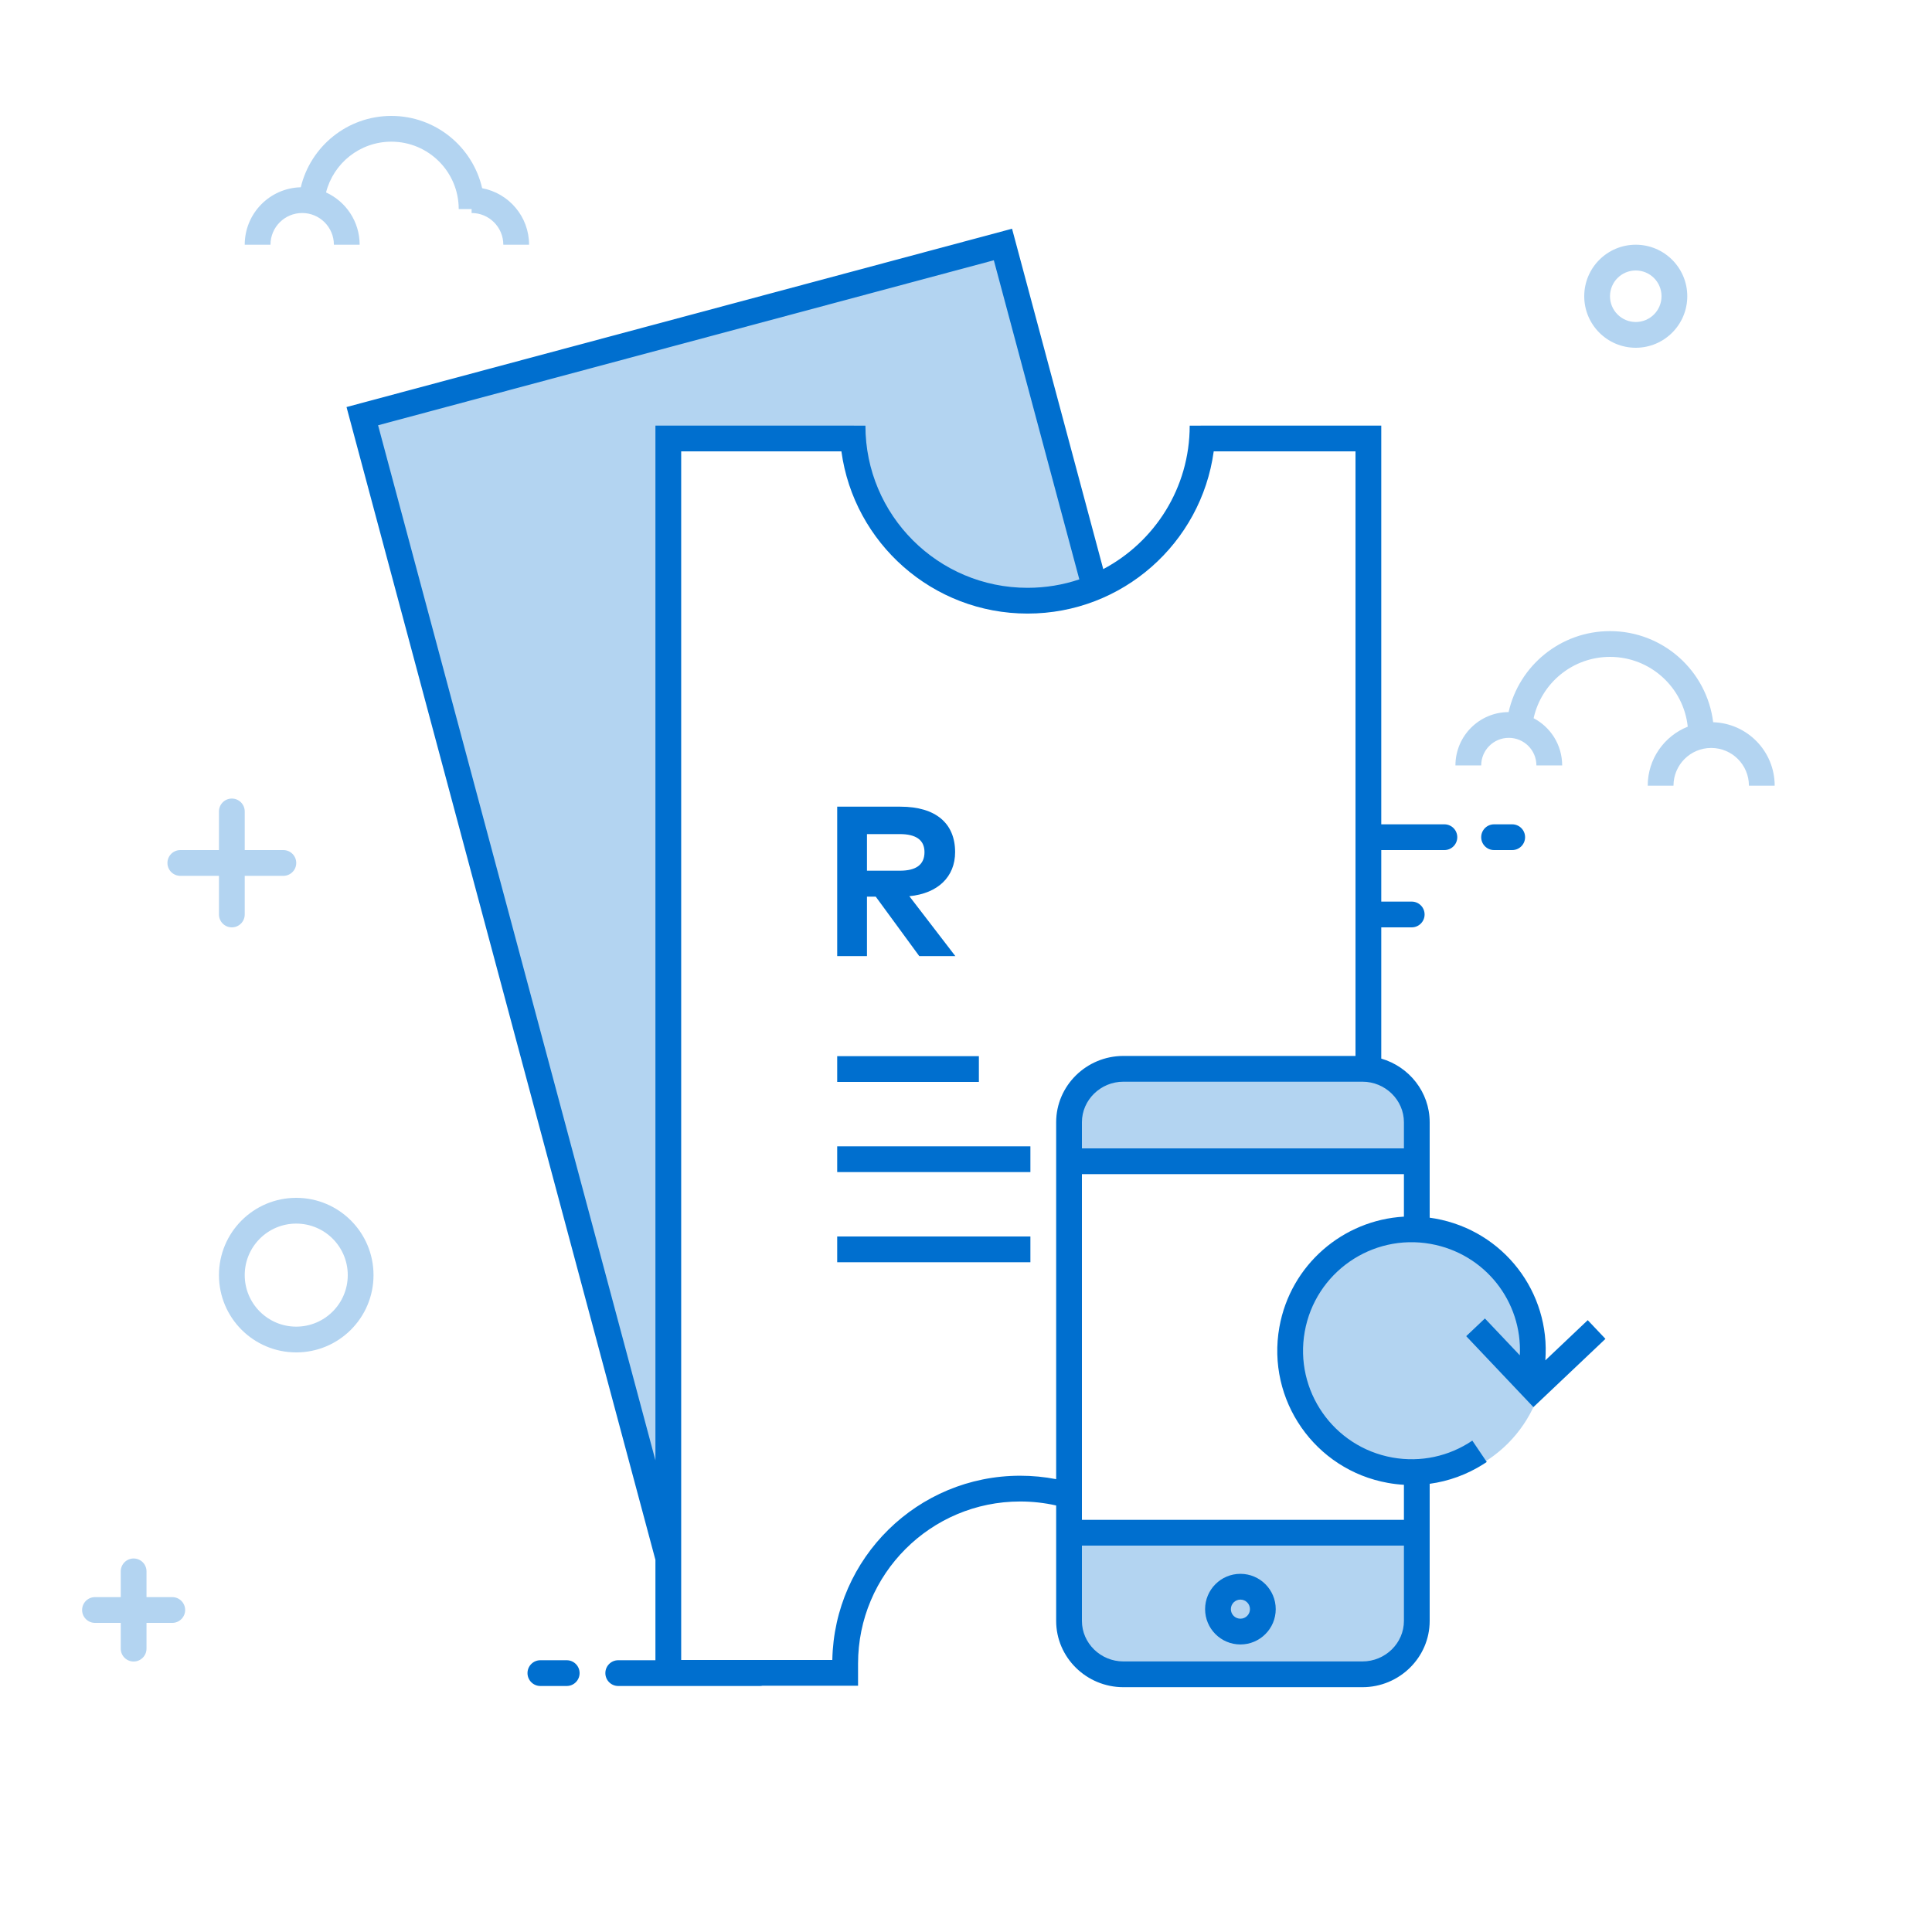 <svg width="150" height="150" viewBox="0 0 150 150" fill="none" xmlns="http://www.w3.org/2000/svg">
<rect width="150" height="150" fill="white"/>
<path fill-rule="evenodd" clip-rule="evenodd" d="M52.398 121.525L28 32.756L77.739 19L84.775 45.259C84.775 45.259 83.859 46.089 77.739 46.089C77.594 46.089 77.45 46.089 77.307 46.088C70.858 46.047 66.13 40.492 66.13 34.044H52.398V121.525Z" fill="#B3D4F1"/>
<path d="M83 87C83 84.791 84.791 83 87 83H106C108.209 83 110 84.791 110 87V90H83V87Z" fill="#B3D4F1"/>
<path d="M83 120H110V126C110 128.209 108.209 130 106 130H87C84.791 130 83 128.209 83 126V120Z" fill="#B3D4F1"/>
<circle cx="110" cy="105" r="10" fill="#B3D4F1"/>
<path fill-rule="evenodd" clip-rule="evenodd" d="M37.434 14.613C36.699 11.399 33.822 9 30.385 9C26.974 9 24.114 11.362 23.353 14.54C20.939 14.598 19 16.572 19 19H21C21 17.64 22.102 16.538 23.462 16.538C24.821 16.538 25.923 17.64 25.923 19H27.923C27.923 17.197 26.854 15.644 25.314 14.94C25.889 12.675 27.941 11 30.385 11C33.273 11 35.615 13.342 35.615 16.231H36.615V16.538C37.975 16.538 39.077 17.64 39.077 19H41.077C41.077 16.816 39.507 14.998 37.434 14.613Z" fill="#B3D4F1"/>
<path fill-rule="evenodd" clip-rule="evenodd" d="M131 23C131 20.791 129.209 19 127 19C124.791 19 123 20.791 123 23C123 25.209 124.791 27 127 27C129.209 27 131 25.209 131 23ZM125 23C125 21.895 125.895 21 127 21C128.105 21 129 21.895 129 23C129 24.105 128.105 25 127 25C125.895 25 125 24.105 125 23Z" fill="#B3D4F1"/>
<path fill-rule="evenodd" clip-rule="evenodd" d="M131.037 56.419C129.216 57.143 127.929 58.921 127.929 61H129.929C129.929 59.383 131.24 58.071 132.857 58.071C134.475 58.071 135.786 59.383 135.786 61H137.786C137.786 58.329 135.661 56.155 133.01 56.074C132.519 52.087 129.12 49 125 49C121.156 49 117.939 51.687 117.127 55.286C114.846 55.294 113 57.146 113 59.429H115C115 58.245 115.959 57.286 117.143 57.286C118.326 57.286 119.286 58.245 119.286 59.429H121.286C121.286 57.837 120.388 56.454 119.07 55.761C119.67 53.038 122.097 51 125 51C128.133 51 130.711 53.372 131.037 56.419Z" fill="#B3D4F1"/>
<path fill-rule="evenodd" clip-rule="evenodd" d="M29 99C29 95.686 26.314 93 23 93C19.686 93 17 95.686 17 99C17 102.314 19.686 105 23 105C26.314 105 29 102.314 29 99ZM19 99C19 96.791 20.791 95 23 95C25.209 95 27 96.791 27 99C27 101.209 25.209 103 23 103C20.791 103 19 101.209 19 99Z" fill="#B3D4F1"/>
<path fill-rule="evenodd" clip-rule="evenodd" d="M17 66V63C17 62.448 17.448 62 18 62C18.552 62 19 62.448 19 63V66H22C22.552 66 23 66.448 23 67C23 67.552 22.552 68 22 68H19V71C19 71.552 18.552 72 18 72C17.448 72 17 71.552 17 71V68H14C13.448 68 13 67.552 13 67C13 66.448 13.448 66 14 66H17Z" fill="#B3D4F1"/>
<path fill-rule="evenodd" clip-rule="evenodd" d="M9.375 124V122C9.375 121.448 9.823 121 10.375 121C10.927 121 11.375 121.448 11.375 122V124H13.375C13.927 124 14.375 124.448 14.375 125C14.375 125.552 13.927 126 13.375 126H11.375V128C11.375 128.552 10.927 129 10.375 129C9.823 129 9.375 128.552 9.375 128V126H7.375C6.823 126 6.375 125.552 6.375 125C6.375 124.448 6.823 124 7.375 124H9.375Z" fill="#B3D4F1"/>
<path fill-rule="evenodd" clip-rule="evenodd" d="M65 62.63V74.23H67.311V69.614H67.991L71.371 74.23H74.172L70.601 69.581C72.83 69.366 74.155 68.065 74.155 66.159C74.155 63.939 72.672 62.63 69.905 62.63H65ZM69.863 64.759C71.09 64.759 71.777 65.198 71.777 66.159C71.777 67.137 71.123 67.601 69.863 67.601H67.311V64.759H69.863Z" fill="#006FCF"/>
<path d="M65 84H76V82H65V84Z" fill="#006FCF"/>
<path d="M65 89V91H80V89H65Z" fill="#006FCF"/>
<path d="M80 98H65V96H80V98Z" fill="#006FCF"/>
<path fill-rule="evenodd" clip-rule="evenodd" d="M96.305 122.192C97.819 122.192 99.047 123.42 99.047 124.934C99.047 126.448 97.819 127.675 96.305 127.675C94.791 127.675 93.564 126.448 93.564 124.934C93.564 123.42 94.791 122.192 96.305 122.192ZM96.305 124.192C95.896 124.192 95.564 124.524 95.564 124.934C95.564 125.343 95.896 125.675 96.305 125.675C96.715 125.675 97.047 125.343 97.047 124.934C97.047 124.524 96.715 124.192 96.305 124.192Z" fill="#006FCF"/>
<path fill-rule="evenodd" clip-rule="evenodd" d="M93.221 33.043V33.05H92.368C92.368 37.879 89.648 42.074 85.656 44.185L78.575 17.758L26.904 31.603L50.887 121.108V128.9H48C47.447 128.9 47 129.347 47 129.9C47 130.452 47.447 130.9 48 130.9H59C59.07 130.9 59.138 130.892 59.204 130.879L66.619 130.878V129.164C66.619 122.211 72.255 116.575 79.207 116.575C80.157 116.575 81.092 116.68 82 116.885V125.848C82 128.685 84.35 130.993 87.219 130.993H105.78C108.649 130.993 111 128.685 111 125.848V115.202C112.471 115.002 113.884 114.488 115.15 113.69L115.432 113.507L114.311 111.85C112.505 113.071 110.301 113.555 108.111 113.163C103.53 112.345 100.481 107.968 101.3 103.388C102.118 98.808 106.495 95.758 111.075 96.577C115.3 97.332 118.205 101.066 117.998 105.225L115.288 102.365L113.836 103.74L119.054 109.248L124.647 103.949L123.272 102.497L119.977 105.619C120.39 100.35 116.752 95.56 111.427 94.608C111.284 94.583 111.142 94.56 111 94.541V87.128C111 84.793 109.406 82.815 107.241 82.189V72H109.605C110.157 72 110.605 71.552 110.605 71C110.605 70.447 110.157 70 109.605 70H107.241V66H112.142C112.695 66 113.142 65.552 113.142 65C113.142 64.447 112.695 64 112.142 64H107.241V33.043H93.221ZM77.161 20.207L29.354 33.017L50.887 113.38V33.043H66.304V33.05H67.191C67.191 40.002 72.827 45.638 79.779 45.638C81.185 45.638 82.537 45.408 83.799 44.983L77.161 20.207ZM52.887 35.043H65.326C66.298 42.157 72.399 47.638 79.779 47.638C87.16 47.638 93.261 42.157 94.233 35.043H105.241V81.983H87.219C84.35 81.983 82 84.293 82 87.128V114.842C81.087 114.665 80.153 114.575 79.207 114.575C71.245 114.575 64.773 120.953 64.621 128.879H52.887V35.043ZM109 91.159V94.46C104.287 94.725 100.198 98.187 99.331 103.036C98.318 108.704 102.091 114.119 107.759 115.132C108.172 115.206 108.587 115.255 109 115.279V118H84V91.159H109ZM109 120H84V125.848C84 127.572 85.447 128.993 87.219 128.993H105.78C107.553 128.993 109 127.572 109 125.848V120ZM84 89.159H109V87.128C109 85.405 107.552 83.983 105.78 83.983H87.219C85.447 83.983 84 85.405 84 87.128V89.159Z" fill="#006FCF"/>
<path d="M41.955 128.9H44C44.552 128.9 45 129.347 45 129.9C45 130.452 44.552 130.9 44 130.9H41.955C41.402 130.9 40.955 130.452 40.955 129.9C40.955 129.347 41.402 128.9 41.955 128.9Z" fill="#006FCF"/>
<path d="M116 66H117.407C117.959 66 118.407 65.552 118.407 65C118.407 64.447 117.959 64 117.407 64H116C115.447 64 115 64.447 115 65C115 65.552 115.447 66 116 66Z" fill="#006FCF"/>
</svg>
